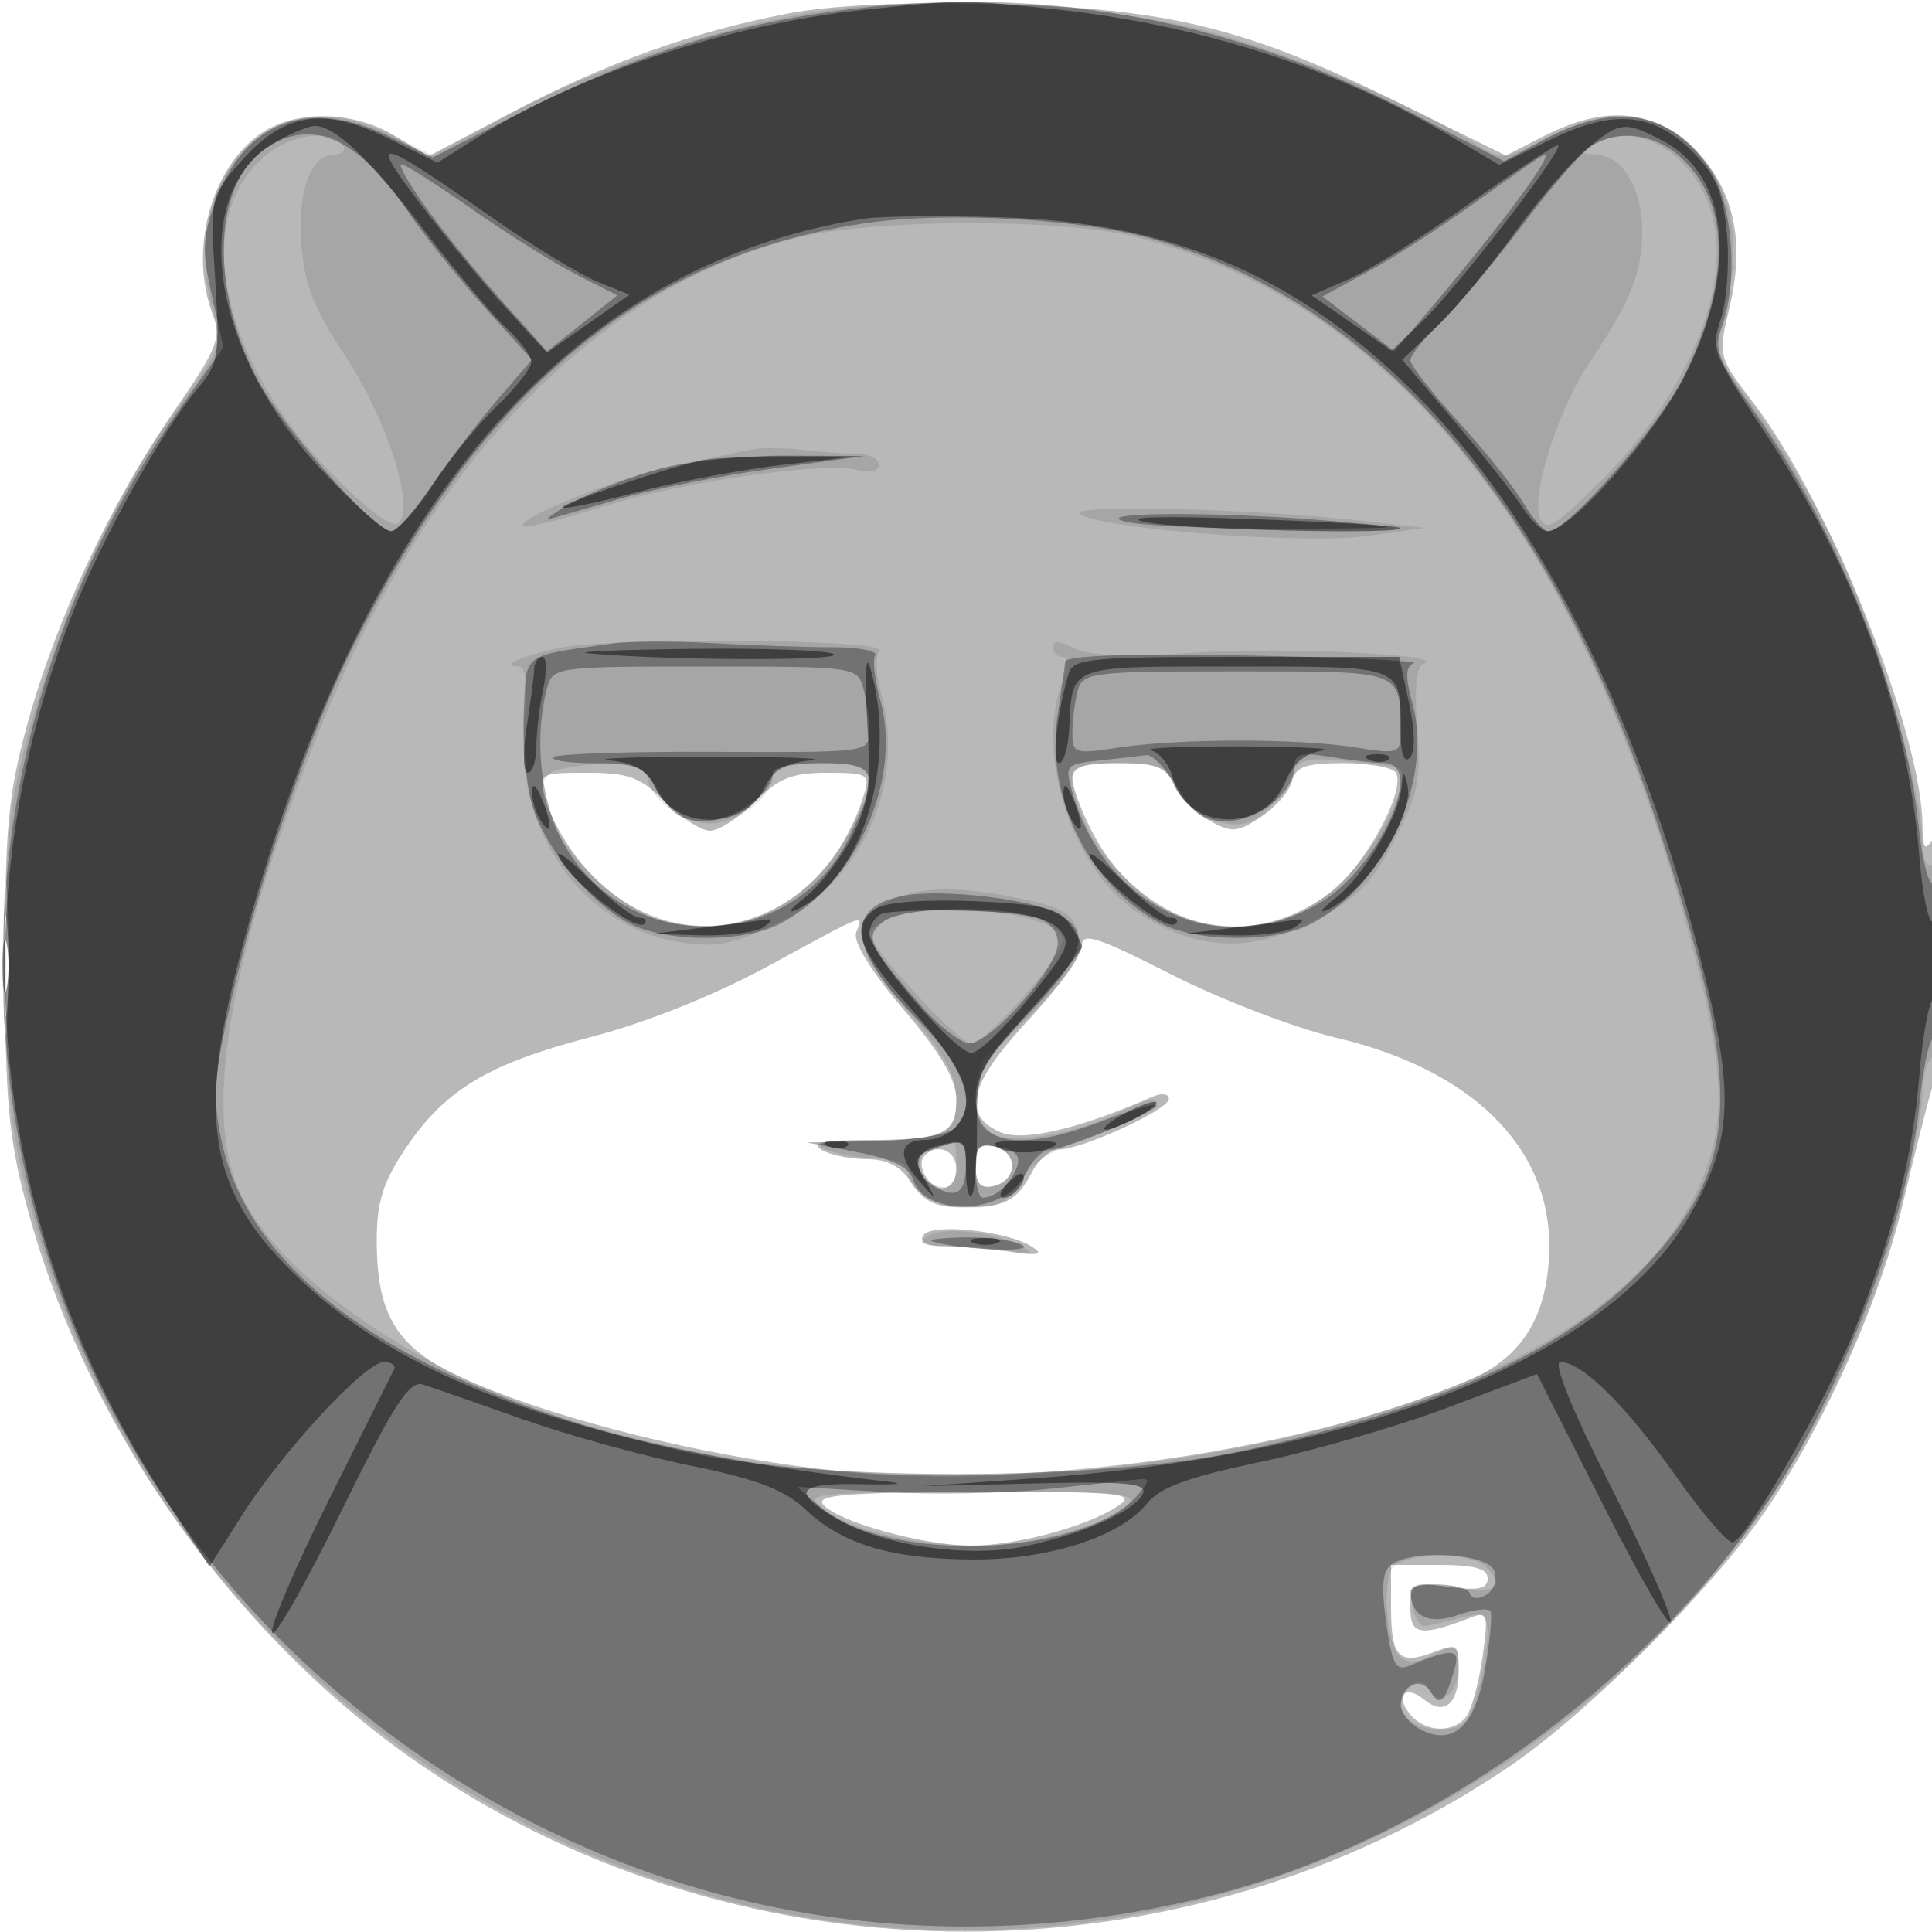 <svg xmlns="http://www.w3.org/2000/svg" width="200" height="200" fill="#000000"><path fill-opacity=".278" fill-rule="evenodd" d="M81.5 1.414c-9.943 1.92-18.69 5.059-28.581 10.254l-8.581 4.508-3.419-2.084c-4.568-2.785-10.81-2.752-14.405.076-4.894 3.849-6.896 12.066-4.486 18.407.918 2.412.478 3.501-4.075 10.087C11.434 52.091 5.769 64.197 2.82 75 .825 82.309.503 85.812.518 100c.016 13.969.368 17.804 2.294 25 6.111 22.83 21.659 44.749 41.093 57.931 33.464 22.699 78.53 22.708 112.217.022 8.182-5.509 21.323-18.651 26.833-26.834 6.257-9.291 11.675-21.492 14.071-31.689 1.154-4.911 2.521-10.312 3.036-12.001 1.283-4.201 1.226-27.422-.062-25.429-.742 1.149-.973.783-.985-1.562-.047-9.494-9.651-33.489-17.508-43.742-3.646-4.758-3.669-4.85-2.501-9.721 1.691-7.05.518-12.385-3.638-16.541-4.136-4.135-9.186-4.588-15.465-1.384l-4.018 2.049-11.193-5.515C128.972 2.837 120.842.855 103 .418c-9.488-.233-16.92.112-21.5.996M111 80.54c0 .847.88 3.265 1.956 5.374 5.199 10.191 16.176 13.036 24.829 6.436 3.528-2.69 7.809-10.58 6.708-12.362-.336-.543-2.782-.988-5.435-.988-3.897 0-4.92.365-5.321 1.898-.273 1.044-1.727 2.705-3.232 3.691-2.457 1.61-3.004 1.643-5.37.327-1.449-.806-3.079-2.467-3.622-3.691-.821-1.85-1.789-2.225-5.75-2.225-3.622 0-4.763.369-4.763 1.54m-54.548 2.21c.368 1.513 1.911 4.325 3.43 6.25 9.13 11.576 25.025 7.946 29.559-6.75.648-2.102.399-2.25-3.797-2.25-3.656 0-5.048.557-7.49 3-1.65 1.65-3.744 3-4.654 3s-3.004-1.35-4.654-3c-2.538-2.538-3.774-3-8.031-3-4.985 0-5.026.026-4.363 2.75M.389 99.5c.001 7.15.161 9.944.353 6.208.193-3.735.192-9.585-.003-13-.194-3.414-.352-.358-.35 6.792m79.078.537c-5.522 3-12.612 5.837-18.239 7.299-10.71 2.782-15.169 5.463-19.268 11.585-2.312 3.454-2.96 5.534-2.958 9.5.002 8.256 2.312 11.561 10.428 14.918 9.275 3.838 22.881 7.203 35.07 8.676 20.499 2.477 49.621-1.482 67.68-9.201 5.534-2.365 8.174-6.828 8.193-13.851.027-10.295-8.116-18.256-22.025-21.531-4.314-1.016-12.007-3.967-17.096-6.558-7.641-3.89-9.252-4.408-9.252-2.975 0 .955-2.475 4.396-5.5 7.646-6.147 6.605-6.984 9.822-3.026 11.625 2.346 1.069 8.118-.254 15.776-3.616 1.001-.439 1.75-.347 1.75.216 0 1.097-9.009 5.23-11.4 5.23-.841 0-2.063 1.013-2.715 2.25-1.633 3.103-2.803 3.717-7.112 3.735-2.882.012-4.098-.552-5.365-2.485-1.165-1.778-2.543-2.504-4.773-2.515-1.724-.009-3.81-.452-4.635-.985-1.058-.684.317-.974 4.668-.985 8.058-.02 9.332-.587 9.332-4.152 0-2.089-1.562-4.765-5.475-9.377-3.405-4.014-5.255-7.027-4.893-7.97.75-1.953 1.302-2.165-9.165 3.521M101 120.667c0 1.817.465 2.39 1.739 2.145 2.528-.487 2.753-3.45.309-4.089-1.657-.434-2.048-.063-2.048 1.944m-5.264-1.069c-.974.973.363 3.402 1.871 3.402.766 0 1.393-.9 1.393-2 0-1.883-1.948-2.719-3.264-1.402m-.163 8.284c-.446.722.304 1.122 2.118 1.129 1.545.006 4.609.26 6.809.565 3.083.428 3.615.308 2.322-.52-2.591-1.66-10.443-2.479-11.249-1.174M85.21 155.747c1.463 1.771 10.398 4.253 15.313 4.253 4.741 0 12.294-2.058 15.313-4.173 1.804-1.263.081-1.424-14.807-1.378-13.336.04-16.634.311-15.819 1.298M144 166.441c0 5.112.816 5.96 4.416 4.591 2.413-.917 2.584-.789 2.584 1.934 0 3.443-1.5 4.694-3.568 2.978-1.946-1.615-3.075-.424-1.452 1.532 1.532 1.846 4.41 1.982 5.771.274.548-.687 1.315-3.45 1.705-6.138.626-4.322.514-4.814-.967-4.246-5.438 2.087-6.489 1.943-6.489-.889 0-2.62.176-2.717 4-2.204 3.023.406 4 .194 4-.868 0-1.019-1.373-1.405-5-1.405h-5z"/><path fill-opacity=".098" fill-rule="evenodd" d="M82.655 1.526C71.793 3.586 60.828 7.4 52.189 12.123l-7.312 3.996-4.254-2.059c-5.012-2.427-8.668-2.605-12.524-.611-5.623 2.908-8.229 10.642-6.166 18.303 1.099 4.082 1.028 4.295-3.474 10.411C12.286 50.549 6.541 62.866 3.27 74.728.866 83.445.58 86.173.618 100c.037 13.56.378 16.752 2.717 25.5 9.442 35.301 37.743 62.981 73.165 71.56 52.188 12.639 106.086-19.311 119.964-71.112 1.392-5.197 2.532-10.884 2.533-12.639.002-1.755.453-3.469 1.003-3.809.559-.345 1-5.03 1-10.618 0-6.412-.359-9.778-1-9.382-.58.358-1-.614-1-2.313 0-5.455-4.925-22.385-8.901-30.601-2.175-4.494-5.91-10.851-8.3-14.128l-4.344-5.958 1.277-5c2.699-10.569-2.583-19.5-11.533-19.5-1.596 0-4.881 1.05-7.3 2.333-4.381 2.324-4.411 2.325-7.399.415-5.998-3.834-18.178-8.969-26.987-11.377C113.829.178 94.217-.666 82.655 1.526M28.217 15.561c-8.71 6.101-5.788 21.466 6.424 33.776 3.611 3.64 6.037 5.385 6.643 4.779 1.676-1.676-1.297-10.908-5.577-17.317-3.114-4.664-4.168-7.31-4.499-11.301-.464-5.604.924-9.498 3.386-9.498.838 0 1.246-.45.906-1-.927-1.5-4.763-1.205-7.283.561M165 15c-1.312.848-1.3.971.095.985 2.788.026 4.905 3.434 4.905 7.893 0 4.356-1.231 7.426-5.498 13.714-3.126 4.606-6.014 13.632-5.113 15.979.583 1.52 1.493.989 6.097-3.557 9.379-9.262 14.066-20.782 11.553-28.396-1.98-5.998-7.934-9.271-12.039-6.618m-82.355 9.584C62.048 29.57 44.097 48.049 33.068 75.617c-8.997 22.491-11.907 38.278-8.636 46.845 3.673 9.616 19.845 20.561 37.605 25.449 18.253 5.023 36.509 6.192 56.162 3.596 29.789-3.936 50.322-13.878 57.211-27.702 3.421-6.864 3.343-12.484-.362-26.305-11.156-41.613-30.424-66.064-57.508-72.978-7.514-1.919-26.856-1.884-34.895.062M77.5 46.582c-1.1.241-4.475.94-7.5 1.553-5.659 1.148-16.656 5.542-15.861 6.338.246.245 3.918-.656 8.16-2.003 8.199-2.604 23.026-4.721 26.571-3.794 1.234.323 2.13.088 2.13-.559 0-.615-1.013-1.122-2.25-1.128s-3.825-.199-5.75-.428-4.4-.22-5.5.021m34.265 6.583c1.544 1.544 23.204 3.232 29.735 2.318l6-.841-6.5-.729c-11.026-1.238-30.216-1.729-29.235-.748M58.112 67.037C53.917 67.903 51.473 69 53.739 69c.699 0 .889 2.011.547 5.787-1.03 11.355 6.045 21.24 16.302 22.779 3.632.544 5.408.181 9.919-2.026 8.754-4.282 13.296-14.352 10.705-23.733-.549-1.991-.626-3.999-.169-4.463 1.142-1.161-27.503-1.428-32.931-.307M109 66.965c0 .569.439 1.035.975 1.035.634 0 .634.898 0 2.565-2.855 7.511.999 19.404 7.732 23.86 6.068 4.015 11.68 4.291 18.278.897 4.555-2.343 5.971-3.755 8.347-8.322 2.497-4.799 2.8-6.291 2.383-11.706-.317-4.115-.097-6.336.654-6.59 2.767-.939-14.428-1.767-23.739-1.143-7.121.477-10.962.332-12.462-.471-1.414-.757-2.168-.8-2.168-.125m23.987 14.378c-.818 1.651-2.434 3.336-3.592 3.744-2.692.948-6.604-.965-7.882-3.855-.822-1.859-1.784-2.232-5.75-2.232-5.313 0-5.725.761-3.412 6.298 1.83 4.378 7.831 9.458 12.128 10.264 6.152 1.154 10.642-.345 15.173-5.066 3.486-3.633 6.44-9.855 5.193-10.939-.19-.165-2.601-.507-5.358-.759-4.762-.436-5.086-.309-6.5 2.545M57.75 79.689c-5.485 1.434 4.131 14.448 11.729 15.873 7.811 1.465 14.73-2.13 18.565-9.648C91.137 79.852 90.762 79 85 79c-3.522 0-5 .398-5 1.345 0 2.124-3.686 4.905-6.5 4.905S67 82.469 67 80.345c0-1.33-5.246-1.702-9.25-.656M.37 100c0 5.775.165 8.138.367 5.25s.202-7.612 0-10.5S.37 94.225.37 100M92 93.29c-4.084 2.059-3.608 4.838 1.94 11.319 3.725 4.353 5.045 6.712 5.051 9.034.011 3.798-1.118 4.334-9.323 4.427-4.372.05-5.586.321-4.168.93 1.1.473 3.463.891 5.25.93 2.156.046 3.25.563 3.25 1.535 0 1.946 3.137 3.535 6.981 3.535 2.343 0 3.505-.679 4.701-2.75 1.141-1.975 3.289-3.314 7.62-4.75 3.317-1.1 6.21-2.535 6.428-3.19.246-.737-1.062-.485-3.434.661-4.803 2.321-10.487 3.421-13.209 2.557-1.574-.5-2.087-1.494-2.087-4.046 0-1.86.563-3.752 1.25-4.203s3.22-2.912 5.629-5.468c3.541-3.76 4.259-5.127 3.752-7.147-.512-2.038-1.556-2.697-5.678-3.581-6.588-1.413-10.866-1.349-13.953.207m.25 1.741c-1.237.498-2.25 1.208-2.25 1.579 0 1.397 9.212 11.39 10.5 11.39 1.566 0 9.484-8.927 9.494-10.703.014-2.623-12.788-4.258-17.744-2.266m4.443 23.669c-2.242.581-1.818 3.652.568 4.112 1.288.248 1.739-.333 1.739-2.239 0-1.415-.112-2.521-.25-2.457s-1.063.327-2.057.584m4.307 1.967c0 1.817.465 2.39 1.739 2.145 2.528-.487 2.753-3.45.309-4.089-1.657-.434-2.048-.063-2.048 1.944m-5 7.296c-1.131.759-.516 1.014 2.5 1.035 2.2.016 5.125.279 6.5.584 1.862.414 2.117.306 1-.422-2.417-1.575-8.373-2.287-10-1.197m-10.743 28.231c3.011 2.273 9.457 3.806 16.008 3.806 5.716 0 13.917-2.31 15.661-4.41.84-1.012-2.444-1.248-16.431-1.178-16.653.084-17.375.168-15.238 1.782m58.93 6.08c-.596.719-.81 3.117-.49 5.5.593 4.423 1.765 5.12 5.369 3.191 1.67-.894 1.934-.697 1.934 1.441 0 2.925-1.864 4.431-3.07 2.48-.648-1.048-1.122-1.094-2.021-.195-1.927 1.927-.262 4.309 3.013 4.309 2.596 0 3.119-.487 4.025-3.75.573-2.062 1.044-4.811 1.047-6.108.005-2.071-.328-2.275-2.725-1.673-1.503.377-3.179.763-3.727.858-.547.095-1.158-.906-1.357-2.225-.349-2.308-.191-2.375 4.226-1.769 4.643.636 5.573.051 3.389-2.133-1.59-1.59-8.274-1.539-9.613.074"/><path fill-opacity=".314" fill-rule="evenodd" d="M84.46 1.448c-10.597 1.647-19.989 4.796-30.808 10.33l-8.848 4.526-4.429-2.152c-8.321-4.043-14.835-1.751-17.91 6.302-1.535 4.017-1.606 5.336-.549 10.062l1.217 5.439-4.45 6.272C-10.881 83.902-4.174 141.2 34.169 174.526c25.659 22.301 59.26 30.119 92.205 21.453 21.744-5.72 43.38-21.183 56.599-40.452 7.495-10.924 14.653-29.712 15.735-41.302.323-3.459.971-6.526 1.44-6.816s.852-4.127.852-8.527-.389-7.76-.864-7.466c-.476.294-1.166-2.404-1.534-5.995-1.326-12.948-8.349-30.589-17.087-42.921-3.611-5.097-4.109-6.376-3.31-8.5 1.736-4.612 1.222-12.574-1.05-16.249-3.779-6.115-9.771-7.31-17.071-3.406L155.7 16.69l-9.1-4.754C126.642 1.509 106.229-1.936 84.46 1.448M27.36 15.46c-5.229 3.663-5.626 14.135-.889 23.484 2.589 5.108 12.219 16.074 14.086 16.038.518-.01 2.392-2.147 4.164-4.75s4.823-6.592 6.783-8.865l3.562-4.133-4.854-5.367c-2.669-2.952-6.292-7.484-8.05-10.073-5.18-7.624-10.009-9.691-14.802-6.334m137.422-.398c-.944.551-4.169 4.249-7.165 8.22-2.996 3.97-6.835 8.54-8.532 10.155S146 36.789 146 37.297c0 .507 2.239 3.372 4.975 6.366s5.758 6.769 6.715 8.39c.958 1.621 2.124 2.947 2.591 2.947 1.983 0 11.553-10.945 14.063-16.083 4.772-9.769 4.77-17.53-.005-22.305-2.713-2.713-6.505-3.329-9.557-1.55m-11.7 5.646c-3.529 2.558-8.612 5.85-11.295 7.318l-4.878 2.667 3.714 2.833 3.714 2.833 2.917-3.43c8.017-9.426 13.657-16.984 12.611-16.9-.201.017-3.253 2.122-6.783 4.679m-108.979.786c1.775 2.472 5.321 6.831 7.88 9.688l4.652 5.195 3.632-2.899L63.9 30.58l-4.2-2.138c-2.31-1.176-7.188-4.232-10.839-6.79C45.209 19.093 41.918 17 41.548 17s.78 2.022 2.555 4.494m46.053 1.534c-23.088 3.171-40.117 17.046-53.447 43.548-4.577 9.1-9.861 24.334-12.679 36.555-1.918 8.316-2.067 10.363-1.089 15 3.071 14.56 19.892 25.823 48.059 32.179 13.642 3.078 42.973 3.027 57.5-.1 20.57-4.428 33.701-10.441 41.869-19.173 9.91-10.595 10.156-18.346 1.431-45.037-11.015-33.693-29.151-54.767-52.8-61.352-7.062-1.967-20.73-2.734-28.844-1.62M68.237 48.549c-2.895.779-6.945 2.351-9 3.493S56.175 53.927 57 53.694c.825-.232 4.196-1.203 7.492-2.156 3.295-.954 10.27-2.319 15.5-3.033l9.508-1.299-8-.037c-4.4-.021-10.368.6-13.263 1.38M116.5 54c1.65.42 9.075.747 16.5.727 12.986-.035 13.177-.065 5-.783-11.429-1.003-25.517-.966-21.5.056m-53 12.602c-9.647 1.371-8.973.865-9.273 6.963-.149 3.055.207 7.333.793 9.508 1.221 4.535 5.937 10.336 10.19 12.536 3.806 1.968 11.737 1.987 15.508.037 7.799-4.033 12.695-14.868 10.428-23.078-.589-2.134-.836-4.26-.549-4.724S88.909 67 86.21 67c-2.7 0-8.239-.186-12.309-.413-4.071-.226-8.751-.22-10.401.015m46.757 1.898c-.041.55-.386 3.03-.768 5.51-1.311 8.508 3.277 17.749 10.721 21.599 3.806 1.968 11.737 1.987 15.508.037 7.696-3.98 12.693-14.878 10.486-22.87-.739-2.675-.7-3.795.141-4.122.635-.247-7.208-.608-17.429-.802-11.927-.226-18.611.006-18.659.648M56.63 71.25c-1.421 5.303-.632 12.071 1.913 16.414 6.696 11.425 23.632 10.868 29.361-.966C91.19 79.911 90.846 79 85 79c-2.75 0-5 .45-5 1 0 2.088-4.104 5-7.047 5-2.337 0-3.442-.697-4.75-2.994-1.528-2.686-2.208-2.994-6.62-3-2.704-.003-4.636-.286-4.293-.629s7.843-.589 16.666-.548c15.895.075 16.044.055 16.03-2.127-.007-1.211-.285-3.215-.616-4.452C88.777 69.037 88.505 69 73 69s-15.777.037-16.37 2.25m54.937.25c-.297 1.1-.546 3.04-.553 4.311-.013 2.194.228 2.275 4.736 1.585 6.283-.961 18.578-.977 24.5-.032 4.517.721 4.749.645 4.736-1.553-.038-6.485.431-6.311-16.983-6.311-15.049 0-15.924.107-16.436 2m2.269 7.223c-3.545.375-3.637.485-2.81 3.368 3.464 12.078 15.351 17.394 25.54 11.423 6.119-3.586 11.14-14.497 6.684-14.525-.963-.006-3.437-.29-5.5-.631-3.054-.505-3.75-.317-3.75 1.011 0 2.636-3.742 5.631-7.034 5.631-2.407 0-3.46-.723-5.099-3.5-1.135-1.925-2.583-3.424-3.216-3.332s-2.8.342-4.815.555M.349 100c0 4.675.173 6.587.383 4.25.211-2.338.211-6.163 0-8.5-.21-2.338-.383-.425-.383 4.25m93.474-7.319c-6.518 1.066-6.126 5.575 1.115 12.819 5.097 5.099 6.362 8.8 3.862 11.3-.677.677-4.274 1.257-8.25 1.331l-7.05.132 5.226 1.005c3.655.703 5.403 1.565 5.817 2.866 1.279 4.032 9.732 3.551 11.652-.662.619-1.359 1.758-2.472 2.53-2.472 1.666 0 11.488-4.12 10.996-4.613-.187-.187-2.681.55-5.541 1.637-8.705 3.307-13.18 2.53-13.18-2.291 0-2.339 1.302-4.417 5.573-8.895 5.987-6.277 6.516-8.572 2.415-10.481-2.935-1.366-11.364-2.297-15.165-1.676m-2.272 2.658c-2.114 1.546-1.773 2.363 3.545 8.507 1.978 2.285 4.341 4.154 5.253 4.154 2.254 0 9.151-7.802 9.151-10.353 0-1.342-.869-2.299-2.5-2.752-4.395-1.223-13.529-.96-15.449.444m5.199 23.35c-2.302.602-2.236 2.981.119 4.241 2.265 1.212 3.131.494 3.131-2.597 0-2.371-.159-2.451-3.25-1.644m4.25 2.45c0 1.573.338 2.854.75 2.846 1.308-.027 2.875-1.429 3.502-3.132.437-1.187-.072-1.777-1.823-2.111-2.114-.404-2.429-.094-2.429 2.397m-4.5 7.357c2.544.861 10.656 1.216 9.385.412-.762-.483-3.41-.849-5.885-.814s-4.05.216-3.5.402m12 25.637c-4.4.469-12.05.61-17 .315l-9-.538 2.33 2.02c6.985 6.056 27.637 5.261 33.042-1.272 1.164-1.405 1.164-1.637 0-1.518-.754.077-4.972.523-9.372.993m35.639 7.76c-1.022.648-1.183 2.151-.647 6.052.59 4.289 1 5.072 2.361 4.509 4.689-1.939 5.403-1.839 4.637.65-.991 3.215-1.445 3.587-2.433 1.989-.976-1.58-3.057-.606-3.057 1.431 0 .773.9 1.887 2 2.476 3.416 1.828 5.73-.315 6.744-6.244.494-2.891.744-5.567.555-5.946-.189-.38-1.732-.207-3.428.385-2.987 1.041-4.803.126-4.856-2.445-.022-1.114 5.763-.909 6.152.218.196.571.906.612 1.729.101.768-.477 1.119-1.587.781-2.468-.676-1.763-8.087-2.261-10.538-.708"/><path fill-opacity=".447" fill-rule="evenodd" d="M89.456 1.016C75.545 2.485 59.754 7.7 49.397 14.246l-4.103 2.594-5.124-2.536c-6.666-3.299-10.783-2.647-15.223 2.409-3.191 3.635-3.204 3.691-2.673 12.19.496 7.961.369 8.732-1.873 11.397-3.613 4.294-9.794 15.362-12.74 22.813-12.174 30.79-8.705 64.265 9.558 92.221l4.464 6.834 3.387-5.334C29.276 150.21 37.802 141 39.728 141c.791 0 1.274.337 1.072.75-.201.412-3.215 6.445-6.698 13.406-3.482 6.961-6.152 13.195-5.933 13.852s3.43-4.976 7.136-12.518c5.435-11.062 7.071-13.607 8.466-13.166.951.3 5.554 1.902 10.229 3.56 4.675 1.657 12.55 3.836 17.5 4.841 6.809 1.383 9.693 2.48 11.847 4.506 3.857 3.628 8.809 5.131 17.153 5.206 7.949.072 15.46-2.318 18.239-5.801 1.322-1.657 4.255-2.73 11.761-4.304 5.5-1.154 14.186-3.672 19.303-5.595l9.303-3.498 6.894 13.63c3.793 7.497 6.919 12.893 6.948 11.991.028-.902-2.822-7.314-6.334-14.25-3.955-7.809-5.888-12.61-5.077-12.61 2.244 0 6.786 4.492 11.976 11.842 2.743 3.886 5.382 6.954 5.865 6.819 1.546-.433 9.647-14.571 12.658-22.092 4.002-9.995 5.967-17.761 6.665-26.351.326-4.005.976-7.519 1.446-7.809.469-.29.853-2.327.853-4.527s-.386-3.761-.858-3.47c-.472.292-1.121-2.719-1.443-6.691-1.221-15.079-6.645-29.906-16.187-44.246-5.139-7.723-5.417-8.449-4.381-11.421.609-1.746.903-5.632.654-8.636-.354-4.272-1.072-6.109-3.294-8.428-4.162-4.344-8.344-4.786-14.908-1.575l-5.399 2.642-5.342-3.155C138.314 7.095 124.125 2.555 109.5.995c-9.862-1.052-9.887-1.052-20.044.021M28.763 14.565c-9.368 5.083-7.216 21.533 4.449 34.002C36.521 52.105 39.777 55 40.446 55c.67 0 2.609-2.138 4.309-4.75s4.702-6.301 6.669-8.196C53.391 40.158 55 38.099 55 37.478s-1.178-2.22-2.618-3.554-5.266-5.887-8.504-10.12c-5.736-7.5-9.264-10.845-11.351-10.764-.565.022-2.259.708-3.764 1.525m135.375.973c-1.659 1.395-5.025 5.333-7.48 8.75s-6.047 7.729-7.983 9.583l-3.52 3.371 5.36 6.319c2.948 3.475 6.115 7.471 7.037 8.879.923 1.408 2.096 2.56 2.606 2.56 2.45 0 11.125-9.842 14.341-16.27 5.469-10.932 4.482-20.62-2.466-24.213-3.885-2.009-4.369-1.947-7.895 1.021M43.535 21.137c2.654 3.5 6.684 8.39 8.956 10.868l4.131 4.505 4.269-3.001 4.27-3.001-3.331-1.353c-1.831-.744-6.705-3.711-10.83-6.593-12.228-8.542-12.97-8.684-7.465-1.425M152 21.155c-4.675 3.334-10.238 6.817-12.361 7.74l-3.861 1.679 4.142 2.87 4.142 2.871 3.039-2.908c3.731-3.569 15.176-18.425 14.145-18.36-.41.026-4.571 2.775-9.246 6.108m-62.5 1.474c-30.819 4.789-52.327 30.066-64.538 75.849-4.829 18.106-3.309 25.529 7.154 34.936C43.635 143.771 62.558 150.083 92 153.388c1.925.216.687.33-2.752.253-6.797-.153-7.444.757-2.563 3.607 4.792 2.799 13.63 4.065 19.535 2.798 6.095-1.307 11.444-3.729 12.119-5.488.389-1.014-1.981-1.225-11.172-.997l-11.667.291 11.5-.811c34.078-2.403 59.589-12.638 67.938-27.257 4.154-7.273 4.556-11.926 1.979-22.952-6.269-26.831-17.204-49.024-30.751-62.415-12.136-11.995-24.984-17.405-42.576-17.925-6.099-.181-12.44-.119-14.09.137m-17 25.051c-3.869.866-14.624 4.53-14.286 4.867.187.188 3.673-.534 7.746-1.603s10.811-2.335 14.973-2.813l7.567-.869-7-.015c-3.85-.008-7.9.186-9 .433m46 6.355c3.839.815 27.275 1.35 26.417.602-.23-.2-7.167-.609-15.417-.908-9.308-.338-13.482-.222-11 .306M61 67.643c8.222.721 25.774.795 25.347.107-.256-.412-6.851-.674-14.656-.582s-12.616.306-10.691.475m28.768 6.895c.414 6.806.168 8.667-1.604 12.141-1.151 2.256-3.347 5.077-4.879 6.267s-1.88 1.731-.774 1.202C89.356 90.872 92.996 78.713 90.04 69c-.418-1.375-.541 1.117-.272 5.538M55.3 69.25c-.019.688-.37 3.388-.78 6s-.358 4.75.116 4.75c.475 0 .874-1.237.887-2.75.012-1.513.338-4.213.725-6s.338-3.25-.106-3.25c-.445 0-.824.563-.842 1.25m55.321.5c-1.238 4.213-1.773 9.25-.982 9.246.473-.003.945-1.629 1.048-3.615.342-6.61-.274-6.381 17.175-6.381C145.486 69 145 68.808 145 75.782c0 2.262.352 3.262.938 2.668.585-.592.554-2.741-.081-5.7L144.838 68h-16.852c-15.186 0-16.902.173-17.365 1.75m8.534 7.921c.911.242 1.936 1.555 2.278 2.918 1.35 5.379 9.371 5.713 11.538.481.828-1.998 2.084-3.088 3.877-3.363 1.458-.224-2.298-.423-8.348-.441s-10.255.164-9.345.405M63.113 78.72c2.641.281 3.91 1.036 4.716 2.805 2.038 4.473 9.321 4.435 11.369-.06.777-1.706 2.077-2.467 4.689-2.745 1.987-.211-2.687-.384-10.387-.384s-12.374.173-10.387.384m78.7-.037c.721.289 1.584.253 1.916-.079s-.258-.568-1.312-.525c-1.165.048-1.402.285-.604.604m3.303 2.607c-.198 3.052-3.91 9.386-6.831 11.656-1.532 1.19-1.88 1.731-.774 1.202 3.998-1.914 8.99-9.841 8.165-12.965-.393-1.488-.457-1.476-.56.107m-90.03.71c-.031.825.381 2.175.914 3 1.181 1.828 1.181.249 0-2.5-.567-1.319-.878-1.489-.914-.5m55 0c-.031.825.381 2.175.914 3 1.181 1.828 1.181.249 0-2.5-.567-1.319-.878-1.489-.914-.5m-52.148 6.884c1.376 2.571 7.904 7.608 8.756 6.755.352-.351.114-.639-.527-.639-.642 0-3.001-1.834-5.243-4.076-2.241-2.241-3.585-3.16-2.986-2.04m55 0c1.376 2.571 7.904 7.608 8.756 6.755.352-.351.114-.639-.527-.639-.642 0-3.001-1.834-5.243-4.076-2.241-2.241-3.585-3.16-2.986-2.04M90.75 94.016c-2.873 1.779-2.036 4.154 3.754 10.644 5.521 6.188 6.756 9.68 4.296 12.14-.66.66-1.983 1.2-2.941 1.2-2.726 0-3.033 1.579-.804 4.146 1.898 2.186 1.954 2.197.782.149-1.415-2.473-1.268-2.76 1.913-3.738 2.012-.619 2.25-.35 2.25 2.542 0 1.779.262 2.973.581 2.653.32-.32.568-3.387.552-6.816-.03-6.162.034-6.306 5.418-12.256 2.997-3.311 5.449-6.308 5.449-6.659s-.613-1.477-1.362-2.502c-1.098-1.501-2.991-1.933-9.75-2.224-4.933-.213-9.109.085-10.138.721m.5.597c-.687.304-1.25 1.232-1.25 2.061C90 98.659 98.865 109 100.567 109c.728 0 3.398-2.547 5.933-5.659 4.207-5.165 4.472-5.798 3.025-7.244-1.124-1.124-3.829-1.651-9.305-1.812-4.246-.124-8.282.023-8.97.328M73 96l-5.5.674 5 .148c2.75.081 5.675-.289 6.5-.822s1.05-.903.5-.822-3.475.451-6.5.822m55 0-5.5.674 5 .148c2.75.081 5.675-.289 6.5-.822s1.05-.903.5-.822-3.475.451-6.5.822M.272 100c0 2.475.195 3.487.434 2.25.238-1.237.238-3.263 0-4.5-.239-1.237-.434-.225-.434 2.25M116 115.5c-1.375.786-2.05 1.429-1.5 1.429s2.125-.643 3.5-1.429 2.05-1.429 1.5-1.429-2.125.643-3.5 1.429m-30.187 3.183c.721.289 1.584.253 1.916-.079s-.258-.568-1.312-.525c-1.165.048-1.402.285-.604.604m17.187-.3c0 .891 3.687 1.247 5.516.532 1.511-.59 1.09-.791-1.766-.845-2.062-.038-3.75.103-3.75.313m1.211 4.218c-.71.769-.849 1.399-.309 1.399 1.038 0 2.541-1.902 1.948-2.466-.192-.183-.93.297-1.639 1.067m-3.461 6.061c.688.278 1.813.278 2.5 0 .688-.277.125-.504-1.25-.504s-1.937.227-1.25.504"/></svg>